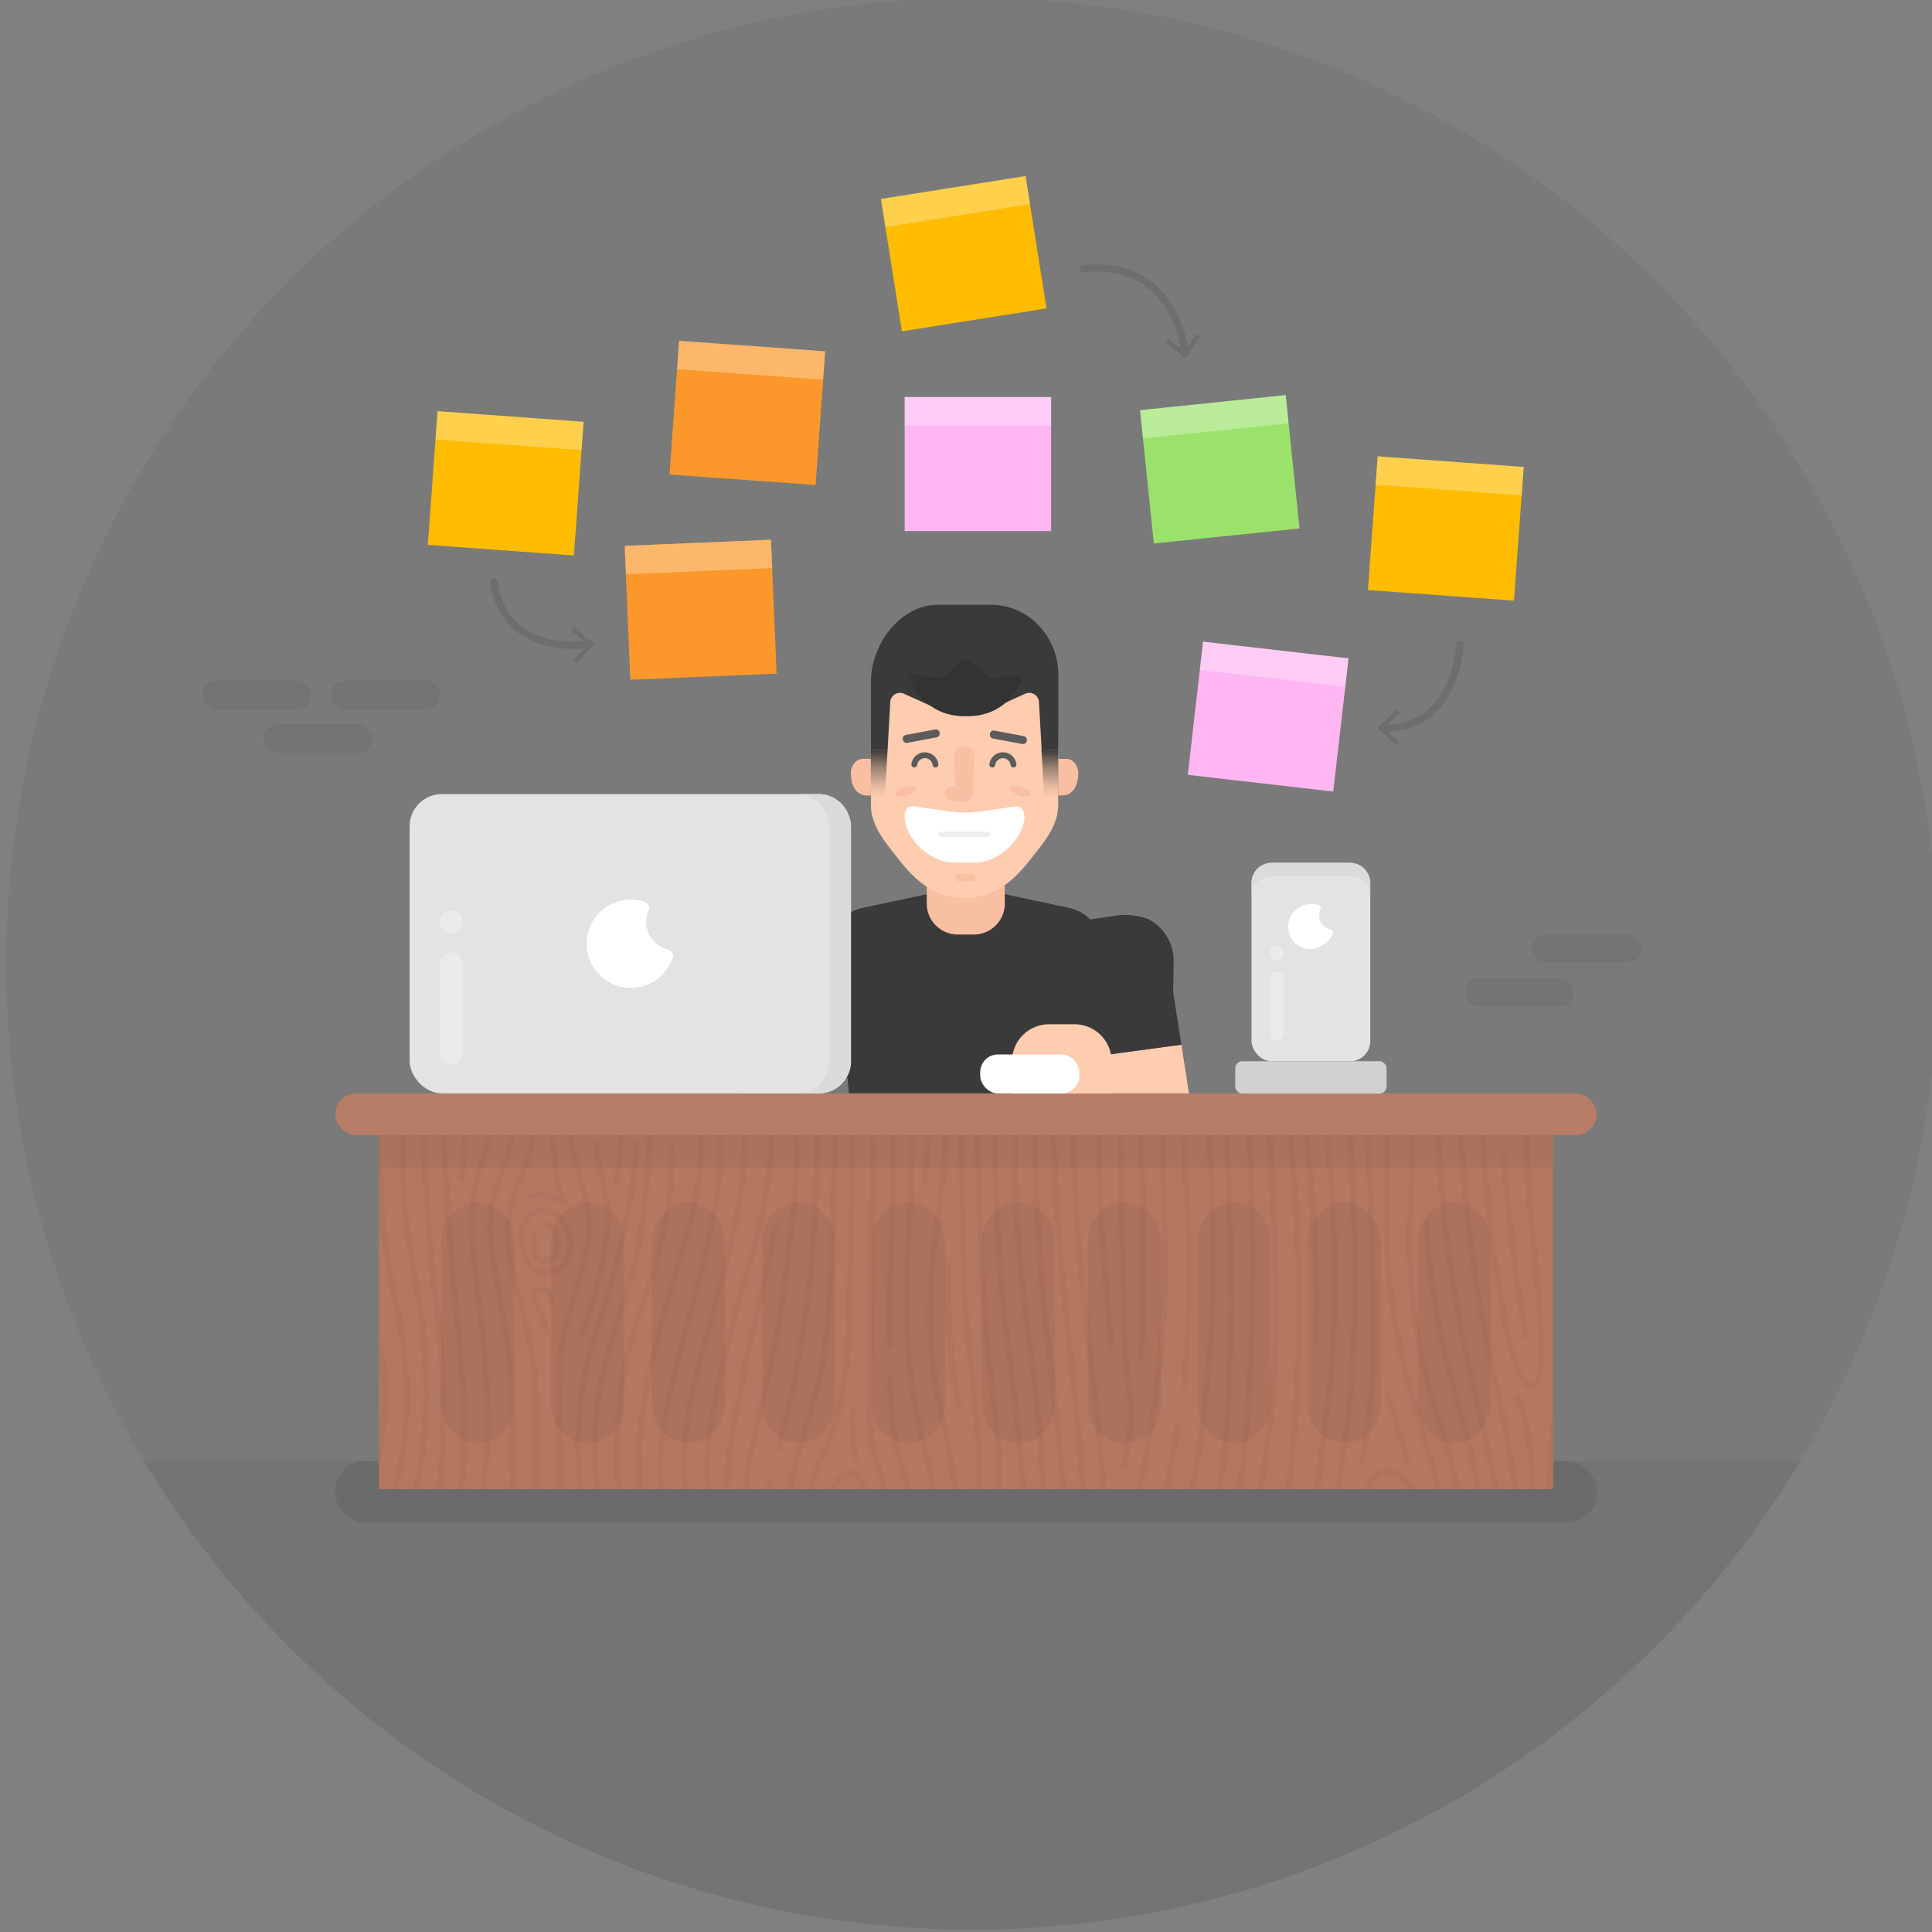 <svg id="88ebfa68-61c3-4a42-bb57-21a6f635c86a" data-name="Layer 1" xmlns="http://www.w3.org/2000/svg" xmlns:xlink="http://www.w3.org/1999/xlink" viewBox="0 0 528.15 528.15"><rect x="0" y="0" width="528.15" height="528.15" fill="#808080" stroke="none"/><defs><linearGradient id="5ee26453-96c0-49fb-bf42-57ef1416711a" x1="286.99" y1="217.82" x2="286.99" y2="204.98" gradientUnits="userSpaceOnUse"><stop offset="0" stop-color="#3a3a3a" stop-opacity="0"/><stop offset="0.25" stop-color="#3a3a3a" stop-opacity="0.14"/><stop offset="0.64" stop-color="#3a3a3a" stop-opacity="0.53"/><stop offset="1" stop-color="#3a3a3a"/></linearGradient><linearGradient id="7a8d6a26-71cd-40e8-bdcf-7670c6387961" x1="240.36" y1="217.82" x2="240.36" y2="204.98" xlink:href="#5ee26453-96c0-49fb-bf42-57ef1416711a"/><clipPath id="4936d201-01d6-47ba-8017-db7abfadd3a6"><rect id="b254e572-dbb9-4830-bb72-7ba4311d1fc5" data-name="&lt;Rectangle&gt;" x="103.6" y="298.9" width="320.95" height="108.17" fill="none"/></clipPath></defs><title>joaco - sitio web 2016 v02 - Export</title><circle cx="265.75" cy="263.44" r="264.07" opacity="0.05"/><path d="M39.33,399.41a264.13,264.13,0,0,0,452.83,0Z" opacity="0.05"/><path d="M289.82,311.51h-51.6a5.26,5.26,0,0,1-5.46-4.75L230.65,283h66.74l-2.11,23.76A5.26,5.26,0,0,1,289.82,311.51Z" fill="#3a3a3a"/><polygon points="290.9 335 237.14 335 234.87 284.46 293.17 284.46 290.9 335" fill="#3a3a3a"/><path d="M274.39,244.38l-10.37,1-10.37-1-17.9,3.82a11.43,11.43,0,0,0-9,11.21v27.88a8.47,8.47,0,0,0,8.71,8.21h24a4.67,4.67,0,0,0,3.57-1.62,1.34,1.34,0,0,1,2,0,4.67,4.67,0,0,0,3.57,1.62h24a8.47,8.47,0,0,0,8.71-8.21V259.41a11.43,11.43,0,0,0-9-11.21Z" fill="#3a3a3a"/><path d="M253.35,238.9h21.33a0,0,0,0,1,0,0V247a8.47,8.47,0,0,1-8.47,8.47h-4.39a8.47,8.47,0,0,1-8.47-8.47V238.9A0,0,0,0,1,253.35,238.9Z" fill="#f9bfa2"/><polygon points="222.71 310.2 201.81 307.39 205.22 285.59 226.11 288.41 222.71 310.2" fill="#feccae"/><polygon points="305.46 310.2 326.36 307.39 322.95 285.59 302.06 288.41 305.46 310.2" fill="#feccae"/><polygon points="219.83 353.88 205 353.88 201.81 307.39 222.71 310.2 219.83 353.88" fill="#feccae"/><path d="M221,372.2l-14.5-2.05a4,4,0,0,1-3.42-4.34l1.55-16.06,15.64-2.15,3.74,3.2a5.6,5.6,0,0,1,1.9,3.4l1.56,10a4,4,0,0,1-.48,2.61l-2,3.42A4,4,0,0,1,221,372.2Z" fill="#feccae"/><polygon points="308.34 353.88 323.17 353.88 326.36 307.39 305.46 310.2 308.34 353.88" fill="#feccae"/><path d="M307.2,372.2l14.5-2.05a4,4,0,0,0,3.42-4.34l-1.55-16.06-15.64-2.15-3.74,3.2a5.6,5.6,0,0,0-1.9,3.4l-1.56,10a4,4,0,0,0,.48,2.61l2,3.42A4,4,0,0,0,307.2,372.2Z" fill="#feccae"/><path d="M245.37,394h-2.7c-5.62,0-10.18-4.93-10.18-11V353.1a24.8,24.8,0,0,1,2.76-11.41l.61-1.18h25.39v36.34C261.25,386.33,254.14,394,245.37,394Z" fill="#424242"/><path d="M282.28,394H285c5.68,0,10.28-4.93,10.28-11V353.1a24.61,24.61,0,0,0-2.79-11.41l-.62-1.18H266.25v36.34C266.25,386.33,273.43,394,282.28,394Z" fill="#424242"/><rect x="234.97" y="333.03" width="58.2" height="7.47" rx="1.25" ry="1.25" fill="#424242"/><polygon points="301.01 288.55 322.95 285.59 318.92 259.77 296.97 262.73 301.01 288.55" fill="#3a3a3a"/><polygon points="228.71 288.76 205.22 285.59 209.29 259.78 232.79 262.94 228.71 288.76" fill="#3a3a3a"/><path d="M207.48,272.76l24,3.24,3.24-24-12.49-1.82a18.2,18.2,0,0,0-8,1.11A12.79,12.79,0,0,0,207.34,263Z" fill="#3a3a3a"/><path d="M320.69,272.76l-24,3.24-3.24-24,12.49-1.82a18.2,18.2,0,0,1,8,1.11A12.79,12.79,0,0,1,320.83,263Z" fill="#3a3a3a"/><rect x="256.61" y="340.5" width="14.23" height="22.94" fill="#424242"/><path id="cdaad914-7fc1-45f6-9a83-8b0054fa5bbf" data-name="&lt;Path&gt;" d="M263.72,245.52h-.09c-8.21,0-13.51-4.87-18.19-10.89-3.36-4.33-7.36-8.76-7.36-14.66V200.68a25.55,25.55,0,0,1,25.55-25.55h.09a25.55,25.55,0,0,1,25.55,25.55V220c0,5.9-4,10.34-7.36,14.66C277.24,240.65,271.93,245.52,263.72,245.52Z" fill="#feccae"/><path id="f8045e38-461c-4603-89aa-77f248cc8a19" data-name="&lt;Path&gt;" d="M255.73,209a2.92,2.92,0,0,0-5.79,0" fill="none" stroke="#5b5b5b" stroke-linecap="round" stroke-miterlimit="10" stroke-width="1.6"/><ellipse id="b978347c-670b-4c54-b71c-5a6c284b4f1c" data-name="&lt;Path&gt;" cx="278.98" cy="216.28" rx="1.23" ry="2.92" transform="translate(-13.7 413.63) rotate(-71.78)" fill="#f9bfa2"/><ellipse id="c4c7d871-a2ff-46c5-9ecf-ffd0dc9b4555" data-name="&lt;Path&gt;" cx="247.65" cy="216.28" rx="2.92" ry="1.23" transform="translate(-55.22 88.3) rotate(-18.22)" fill="#f9bfa2"/><path id="04dcf57f-85f3-4c4a-9d93-1e18b47cb5d7" data-name="&lt;Path&gt;" d="M266.6,235.82h-5.84c-5.33,0-11.84-4.64-13.28-11-.49-2.18-.11-4.76,2.44-4.38l9.54,1.37a30.46,30.46,0,0,0,8.76,0l9.22-1.36c2.16-.39,2.93,2,2.49,4.09C278.57,231,272,235.82,266.6,235.82Z" fill="#fff"/><path d="M263.6,219.3h0a2.43,2.43,0,0,1-2.31-2.41l-.52-10a2.46,2.46,0,0,1,2.31-2.7h1a2.46,2.46,0,0,1,2.31,2.7l-.52,10A2.43,2.43,0,0,1,263.6,219.3Z" fill="#f9bfa2"/><path d="M264,215.47l-3.52-.48a1.92,1.92,0,0,0-2.12,1.66h0a1.89,1.89,0,0,0,1.57,2.17l3.52.48a1.92,1.92,0,0,0,2.12-1.66h0A1.89,1.89,0,0,0,264,215.47Z" fill="#f9bfa2"/><path d="M291.56,207.45h-2.28v10h1.3c2,0,3.65-1.78,4-4.26l.12-.78C295.13,209.86,293.6,207.45,291.56,207.45Z" fill="#f9bfa2"/><path d="M235.79,207.45h2.28v10h-1.3c-2,0-3.65-1.78-4-4.26l-.12-.78C232.22,209.86,233.75,207.45,235.79,207.45Z" fill="#f9bfa2"/><rect x="270.55" y="200.45" width="10.24" height="2.19" rx="1.01" ry="1.01" transform="translate(42.03 -47.5) rotate(10.66)" fill="#5b5b5b"/><path id="d26e4f01-8716-4376-8c7a-aa09127fb0e5" data-name="&lt;Path&gt;" d="M277.06,209a2.92,2.92,0,0,0-5.79,0" fill="none" stroke="#5b5b5b" stroke-linecap="round" stroke-miterlimit="10" stroke-width="1.6"/><path id="2e8e23d0-8b0a-4e8c-80e6-53a552f487a0" data-name="&lt;Path&gt;" d="M269.89,228.86H257.3a.75.75,0,1,1,0-1.5h12.59a.75.75,0,1,1,0,1.5Z" fill="#ededed"/><rect x="246.71" y="200.13" width="10.24" height="2.19" rx="1.01" ry="1.01" transform="translate(536.54 352.41) rotate(169.34)" fill="#5b5b5b"/><rect x="261.19" y="238.9" width="5.47" height="2" rx="0.8" ry="0.8" fill="#f9bfa2"/><path id="8a98c53f-02be-4fcc-93d2-428297a2b0c5" data-name="&lt;Path&gt;" d="M271,165.35H256.32c-10.07,0-18.24,10.57-18.24,21.15V205h4.56l.72-12.81a2.68,2.68,0,0,1,3.72-2.57l10.62,4.82a14.41,14.41,0,0,0,12,0l10.62-4.82a2.68,2.68,0,0,1,3.72,2.57l.72,12.81h4.56V184.49C289.27,173.92,281.11,165.35,271,165.35Z" fill="#3a3a3a"/><path d="M265.06,195.74h-1.92a15.06,15.06,0,0,1-13.32-8l-.78-1.49a1.25,1.25,0,0,1,1.28-1.83l5.73.81a3.15,3.15,0,0,0,2.61-.83l3.55-3.37a2.76,2.76,0,0,1,3.8,0l3.55,3.37a3.15,3.15,0,0,0,2.61.83l5.73-.81a1.25,1.25,0,0,1,1.28,1.83l-.78,1.49A15.06,15.06,0,0,1,265.06,195.74Z" fill="#333"/><polygon points="289.27 217.82 285.46 217.82 284.71 204.98 289.27 204.98 289.27 217.82" fill="url(#5ee26453-96c0-49fb-bf42-57ef1416711a)"/><polygon points="238.08 217.82 241.9 217.82 242.64 204.98 238.08 204.98 238.08 217.82" fill="url(#7a8d6a26-71cd-40e8-bdcf-7670c6387961)"/><g id="270e7c6d-6c21-488c-bbd6-adb53d268da5" data-name="&lt;Group&gt;"><rect id="c2e75e1b-e015-4771-8d99-05c343e78150" data-name="&lt;Rectangle&gt;" x="91.65" y="399.41" width="344.84" height="16.77" rx="8.01" ry="8.01" opacity="0.08"/><rect id="176b1495-ce67-4ac2-9150-34a79c91b034" data-name="&lt;Rectangle&gt;" x="103.6" y="298.9" width="320.95" height="108.17" fill="#b47860"/><g opacity="0.5"><g clip-path="url(#4936d201-01d6-47ba-8017-db7abfadd3a6)"><path d="M321.39,619.87c2.37-18.05,6.16-23.21-5.09-74.59S303,448.9,312.16,403.62s5.62-69.77,5.62-93" fill="none" stroke="#aa6f5b" stroke-linecap="round" stroke-linejoin="round" stroke-width="1.75"/><path d="M323.78,378.9c3-40.83,0-51.27,0-68.25" fill="none" stroke="#aa6f5b" stroke-linecap="round" stroke-linejoin="round" stroke-width="1.75"/><path d="M321.93,389.46s-7.69,41.11-8.28,65,1.48,53.61,8.28,90.27,10.06,32.22,4.44,76.38-4.92,55-5,69.44-3,16.11-2.13,31.94,4.59,13.61,4.51,31.11,0,41.06,0,41.06" fill="none" stroke="#aa6f5b" stroke-linecap="round" stroke-linejoin="round" stroke-width="1.75"/><path d="M330.51,310.66c1.59,26,3,55.09-5.38,101.33s-5.86,82.19,1.24,123,12.43,40,5.92,93.88-4.74,54.72-4.74,65,7.86,17,7.68,26.66-5.88,15.55-6,26.11.48,32.07,1.27,48" fill="none" stroke="#aa6f5b" stroke-linecap="round" stroke-linejoin="round" stroke-width="1.75"/><path d="M335.23,310.66s2.95,43.25,0,80.47-9.75,36.94-8.86,75.13,5,57.08,8.86,79,9.78,27.5,6.23,58.61-9.59,43.21-8.28,82.77c0,0-.2,12.13,3.65,21.29s4.24,16.3.3,28-3.55,26.2-3.35,31.76,1.47,27,1.47,27" fill="none" stroke="#aa6f5b" stroke-linecap="round" stroke-linejoin="round" stroke-width="1.75"/><path d="M341.35,310.66c1.19,12.4,2.47,65.47-2.86,99.63s-7.68,44.11-5.46,70.13c3.25,38.19,8.71,64,11.08,72.91s7.1,30,3.25,50.83-8,45.55-7.4,68.88,1,25.46,2.57,32.87,5.32,10.55,2.56,26.29.59,48.37,2,62.44" fill="none" stroke="#aa6f5b" stroke-linecap="round" stroke-linejoin="round" stroke-width="1.75"/><path d="M347.07,310.66c.69,12.41,3.25,49.31.44,75.89-1.38,13-8.14,49.58-9,63.47s2.07,43.33,4.05,58.33,11.33,53.89,11.93,75.27-5.62,30.83-7.59,52.22-.39,37.31,0,49.16,4.93,23.05,4.93,36-1.18,11.62-2,27,2.86,46.7,2.86,46.7" fill="none" stroke="#aa6f5b" stroke-linecap="round" stroke-linejoin="round" stroke-width="1.75"/><path d="M346.42,471.4a148.56,148.56,0,0,1,0-50.27" fill="none" stroke="#aa6f5b" stroke-linecap="round" stroke-linejoin="round" stroke-width="1.75"/><path d="M352.7,310.66a462.52,462.52,0,0,1,1.81,70.47c-2,37.57-9.24,55,1.87,93s8.74,67.22,7.56,85.55-8.28,42.5-4.14,88.61,10.81,40.83,7.1,88.61c-2.24,28.89,2.07,57.72,2.07,57.72" fill="none" stroke="#aa6f5b" stroke-linecap="round" stroke-linejoin="round" stroke-width="1.75"/><path d="M358,566.56c2.76-29.44-1.34-87.67-9.21-87.66-5.36,0-2.34,18.69,0,31.09" fill="none" stroke="#aa6f5b" stroke-linecap="round" stroke-linejoin="round" stroke-width="1.75"/><path d="M353.34,537.64c1.17-15.34-2.12-38.93-2.12-38.93" fill="none" stroke="#aa6f5b" stroke-linecap="round" stroke-linejoin="round" stroke-width="1.75"/><path d="M362.76,310.66c1.59,16.24,3.85,44.64,0,74.91s-8.45,60.83.21,90.55,11.33,53.05,6,99.72-4.44,59.16-1.48,82.77,8.28,39.16,5.62,82.77c0,0-2.69,19.67.72,53.28" fill="none" stroke="#aa6f5b" stroke-linecap="round" stroke-linejoin="round" stroke-width="1.75"/><path d="M369,310.66s3.85,50.75-1.48,84.08-3.25,59.44,1.48,76.66S379,498.89,379,528.89s-7.29,65.55-7.34,96.38,7.64,54.57,8.53,81.45-1.78,48.45-2.07,62.8a215,215,0,0,0,.89,25.13" fill="none" stroke="#aa6f5b" stroke-linecap="round" stroke-linejoin="round" stroke-width="1.75"/><path d="M396.19,421.12c-3.85-22.22-11.12-38.1-14.79-59.3S379.81,329,379,310.66" fill="none" stroke="#aa6f5b" stroke-linecap="round" stroke-linejoin="round" stroke-width="1.75"/><path d="M372.37,399.18a195.09,195.09,0,0,0,3.11-41.11c-.43-11.81-.71-36.73-1.64-47.42" fill="none" stroke="#aa6f5b" stroke-linecap="round" stroke-linejoin="round" stroke-width="1.75"/><path d="M379.47,381.12c.89,4.17,5.33,18.05,5.33,18.05" fill="none" stroke="#aa6f5b" stroke-linecap="round" stroke-linejoin="round" stroke-width="1.75"/><path d="M378.73,402.23c-5.33.56-11.24,12.78-8,42.5s10.06,41.39,13.31,41.66,10.95-35.55,10.36-50.55C393.54,413.61,384.06,401.68,378.73,402.23Z" fill="none" stroke="#aa6f5b" stroke-linecap="round" stroke-linejoin="round" stroke-width="1.75"/><path d="M382.35,428.62C381.24,432,383.47,452,386.54,452s4.32-40.28-6.15-39.16,1,56.94,1,56.94" fill="none" stroke="#aa6f5b" stroke-linecap="round" stroke-linejoin="round" stroke-width="1.75"/><path d="M376.22,618.69c-.2-19,4.73-41.21,5.91-55.91,1.76-21.92,1.93-47.68,1.93-47.68.3-14.91-3.67-25.09-3.67-25.09" fill="none" stroke="#aa6f5b" stroke-linecap="round" stroke-linejoin="round" stroke-width="1.75"/><path d="M395.48,473.62s-5.5,20.83-5.73,38.05-1.41,45.4-5.64,71.65c-3.47,21.5-6.32,43.14-1.24,87.23,6.37,55.29,3.85,59.16,3,79.72s0,44.39,0,44.39" fill="none" stroke="#aa6f5b" stroke-linecap="round" stroke-linejoin="round" stroke-width="1.75"/><path d="M399.15,446.26s1.48,35-1.78,52.45-1.48,42.13-4.73,62.68-7.17,44.72-5.51,84.16,7.34,56.11,6,82.22-.59,58.55,0,66.89" fill="none" stroke="#aa6f5b" stroke-linecap="round" stroke-linejoin="round" stroke-width="1.75"/><path d="M393.11,608.33c.17-13.05,4.56-41.39,4.56-41.39s8.28-64.72,6.21-115.83-12.56-60.17-16.75-88.37c-3.66-24.63-.4-36.82-1.3-52.09" fill="none" stroke="#aa6f5b" stroke-linecap="round" stroke-linejoin="round" stroke-width="1.75"/><path d="M390.09,334.18c0,7.7,1.48,19.45,3.75,30.6,4.59,22.64,10.8,32.62,13.9,71s1.79,61.77,0,84.27-6.42,62.22-8.1,76.11-5.82,30-2.56,58.61,7.17,31.66,7.14,60.27,1.15,79.66,1.15,79.66" fill="none" stroke="#aa6f5b" stroke-linecap="round" stroke-linejoin="round" stroke-width="1.75"/><path d="M404.21,596.13s10.22-72,10.22-111.13-2-66.66-11.14-103.88a378.3,378.3,0,0,1-10.18-70.47" fill="none" stroke="#aa6f5b" stroke-linecap="round" stroke-linejoin="round" stroke-width="1.75"/><path d="M399.48,310.66A379.52,379.52,0,0,0,408.22,375c7.69,33.33,11,71.11,11,92.77s-1.26,59.72,1,84.44,10.54,53.33,10.84,85.27-9.68,54.91-12.23,68.24c-2.67,14-2.56,58.74-1.58,88.92" fill="none" stroke="#aa6f5b" stroke-linecap="round" stroke-linejoin="round" stroke-width="1.75"/><path d="M405.36,310.66c.36,12.15,5.82,67.69,13.12,68.25s-1.38-44.23-1.18-68.25" fill="none" stroke="#aa6f5b" stroke-linecap="round" stroke-linejoin="round" stroke-width="1.75"/><path d="M411,315.76s2.55,31.29,6.1,49.63" fill="none" stroke="#aa6f5b" stroke-linecap="round" stroke-linejoin="round" stroke-width="1.75"/><path d="M418.87,412.77c.79-21.46-3.94-30.53-3.94-30.53" fill="none" stroke="#aa6f5b" stroke-linecap="round" stroke-linejoin="round" stroke-width="1.75"/><path d="M425.54,310.66s2.79,36.21.63,62.88-4.34,38.33-2.37,63.7,4.73,26.48,6.51,58.14-.39,38.15,2.37,61.11,6.31,59.26,5.72,76.85-6.71,46.29-9.47,72.4.28,50.92,1.82,68,1.34,21,1.34,21" fill="none" stroke="#aa6f5b" stroke-linecap="round" stroke-linejoin="round" stroke-width="1.75"/><path d="M433.76,614.72s-5-35.65-7.4-49.16A275.88,275.88,0,0,1,423,518.61c.38-12.68.8-43.79,0-58.05" fill="none" stroke="#aa6f5b" stroke-linecap="round" stroke-linejoin="round" stroke-width="1.75"/><path d="M427.16,504.26s-.15,34.07,1.21,46.11" fill="none" stroke="#aa6f5b" stroke-linecap="round" stroke-linejoin="round" stroke-width="1.75"/><path d="M432.09,310.66s2.86,41.76-1,75.5-.3,52.19,2.66,70.8,3.25,42.13,3,58.14,2.66,48.45,4.44,68.48S448.7,623,438.46,683a294.84,294.84,0,0,0-3.22,67.77c2.66,36.39,3.48,36.33,3.22,43.83" fill="none" stroke="#aa6f5b" stroke-linecap="round" stroke-linejoin="round" stroke-width="1.75"/><path d="M438.46,310.66s2.93,36,0,68.25-5.34,30.55-.28,67.35,3.87,52.91,4.16,72.36,9.47,74.44,9.17,111.66-5,43.33-8.13,67.77-3.71,34.16-2.82,51.66,4.38,31.89,3.82,44.94" fill="none" stroke="#aa6f5b" stroke-linecap="round" stroke-linejoin="round" stroke-width="1.75"/><path d="M441.75,425.84c-2.07-29.16,2.37-21.94,5.62-42.5S450,310.66,450,310.66" fill="none" stroke="#aa6f5b" stroke-linecap="round" stroke-linejoin="round" stroke-width="1.75"/><path d="M442.34,386.68c4.14-29.44,2-76,2-76" fill="none" stroke="#aa6f5b" stroke-linecap="round" stroke-linejoin="round" stroke-width="1.75"/><path d="M448.82,400.57c-3.14.69-3.81,4.72-3.07,18.33s4,21,5.78,20.83,5.61-1.53,5-17.78S452.76,399.7,448.82,400.57Z" fill="none" stroke="#aa6f5b" stroke-linecap="round" stroke-linejoin="round" stroke-width="1.75"/><path d="M449.59,421.19s.59,16,3,12.29S451,408.9,451,408.9" fill="none" stroke="#aa6f5b" stroke-linecap="round" stroke-linejoin="round" stroke-width="1.75"/><path d="M452.7,445.35c-1.66,8.27-2.51,15.08-6.07,14s-4.29-28.05-4.29-28.05" fill="none" stroke="#aa6f5b" stroke-linecap="round" stroke-linejoin="round" stroke-width="1.75"/><path d="M451,534.73s-5.15-33.05-2.22-55.83,12.76-27.5,13.05-53-7.69-31.39-7.1-56.52,2.37-58.67,2.37-58.67" fill="none" stroke="#aa6f5b" stroke-linecap="round" stroke-linejoin="round" stroke-width="1.75"/><path d="M464.24,310.66s-2.28,36.69-2.36,48.67a167.12,167.12,0,0,0,3,33.79c2.22,12.22,4.72,16.9,4.72,35.37s-5,30.83-10.5,47.36-3.55,38.61-2.07,55.55,4.29,41.52,5.92,68.47.59,58.47-1.18,75.83S453,710.13,450,717.21,445.3,731,448.26,745s9.76,15.55,13.46,28.89,2.51,20.78,2.51,20.78" fill="none" stroke="#aa6f5b" stroke-linecap="round" stroke-linejoin="round" stroke-width="1.75"/><path d="M470.55,310.66c0,15.45-2.95,26.54.14,62.14,3.77,43.59,7.46,41.39,4.2,73.47s-12.11,32.27-13,58,5.72,49.07,7.15,76,1.43,70.83,3.5,95.27,6.71,39.07,9.86,48.14,7.5,13,4.73,28.33-5.52,24.3-4.93,42.63" fill="none" stroke="#aa6f5b" stroke-linecap="round" stroke-linejoin="round" stroke-width="1.75"/><path d="M481.47,431.26c.54-20.68-2.67-46.46-3.87-69.3-1.18-22.56-.34-42.24-.94-51.3" fill="none" stroke="#aa6f5b" stroke-linecap="round" stroke-linejoin="round" stroke-width="1.75"/><path d="M474.9,481.49c-3.16.74-8.69,10.18-8.29,24.44.31,11.29,6.11,23.15,10.65,23.15s9.66-22.22,9.66-34.63S478.06,480.75,474.9,481.49Z" fill="none" stroke="#aa6f5b" stroke-linecap="round" stroke-linejoin="round" stroke-width="1.75"/><path d="M479.43,511.86c1.38-4.81,4.93-30.18-2.67-24.07s-5.41,26.11,0,32.78" fill="none" stroke="#aa6f5b" stroke-linecap="round" stroke-linejoin="round" stroke-width="1.75"/><path d="M475.76,503.7s-.62-7.21,1.86-8.88" fill="none" stroke="#aa6f5b" stroke-linecap="round" stroke-linejoin="round" stroke-width="1.75"/><path d="M473.11,477.41a17.08,17.08,0,0,1,1.71-7.68" fill="none" stroke="#aa6f5b" stroke-linecap="round" stroke-linejoin="round" stroke-width="1.75"/><path d="M486.87,687.08c-1.3-20.55-3.7-63.19-4.29-83.75s-6.71-51.66.39-70.74,9.07-33.89,8.48-43.7-7.69-9.63-10.95-15.92,1.08-27,1-36.29" fill="none" stroke="#aa6f5b" stroke-linecap="round" stroke-linejoin="round" stroke-width="1.75"/><path d="M498.21,671.34A380.89,380.89,0,0,0,495,626.46c-1.94-14.58-4.32-20.72-5.1-40.16s10.27-50.74,12.44-65.74,2.56-37,1.38-53.51-3-52.59-3.75-67.87-2.85-63.11.39-88.52" fill="none" stroke="#aa6f5b" stroke-linecap="round" stroke-linejoin="round" stroke-width="1.75"/><path d="M483.63,462c-.92,7.41,2.7,14.81,6.2,12.59s.25-27-1.83-45.92-2.66-45.55-3.84-65-.38-34.74-2-53.06" fill="none" stroke="#aa6f5b" stroke-linecap="round" stroke-linejoin="round" stroke-width="1.75"/><path d="M485.43,572.36A145.94,145.94,0,0,1,488,544.45c2.87-14.58,9.08-27.73,9.82-49.63s-1.63-48-2.81-60.77-2.61-53.57-3.32-72.09" fill="none" stroke="#aa6f5b" stroke-linecap="round" stroke-linejoin="round" stroke-width="1.75"/><path d="M490.08,310.66c1.61,13,1.61,44.92,1.61,44.92" fill="none" stroke="#aa6f5b" stroke-linecap="round" stroke-linejoin="round" stroke-width="1.75"/><path d="M507.29,310.66c-1.91,20.55-1.92,51.44-1.92,62.83s1,50.27,1.81,61.38,2.78,42.36,3.81,56.94-.15,30.41-1.33,42.91-8,28.75-9.17,39.86,4,28.61,5.18,40.14,2.22,39.72,3,54,1.92,31.8,4.24,42.5.64,18.75-.09,23.84-1.18,12.13,0,30.88.89,28.7.89,28.7" fill="none" stroke="#aa6f5b" stroke-linecap="round" stroke-linejoin="round" stroke-width="1.75"/><path d="M526.76,549.84a96.85,96.85,0,0,1-5.92-15.94c-4.93-18.7-6.51-99.62-6.81-118.51s-1.57-73.35-.39-104.73" fill="none" stroke="#aa6f5b" stroke-linecap="round" stroke-linejoin="round" stroke-width="1.75"/><path d="M526.76,528.81a138.23,138.23,0,0,1-2.47-18c-3.25-40.8-3-174.36-4-200.18" fill="none" stroke="#aa6f5b" stroke-linecap="round" stroke-linejoin="round" stroke-width="1.75"/><path d="M359.65,366.54c.84-16-.35-35.47-2.51-55.89" fill="none" stroke="#aa6f5b" stroke-linecap="round" stroke-linejoin="round" stroke-width="1.75"/><path d="M301.71,455.49c-.59,4.17-.59,13.33-.59,13.33.79,14.63,2.5,31.48,3.65,40.74s4.24,27.41,8,43.1,7.18,36.17,6.51,45.23c-.7,9.41-4.74,29.26-5.62,41.66s-1.54,28.15-1.28,36.66c.39,12.9-3.75,26.66-3.55,41.56.14,10.45,2.67,25.2,3.75,34.64s-.48,30.18-.59,42.24" fill="none" stroke="#aa6f5b" stroke-linecap="round" stroke-linejoin="round" stroke-width="1.75"/><path d="M312,370.8c1-15.62,0-60.15,0-60.15" fill="none" stroke="#aa6f5b" stroke-linecap="round" stroke-linejoin="round" stroke-width="1.75"/><path d="M307.46,400.49s2.83-11.75,1.05-21.58-2.11-68.25-2.11-68.25" fill="none" stroke="#aa6f5b" stroke-linecap="round" stroke-linejoin="round" stroke-width="1.75"/><path d="M302.59,535.67a77.84,77.84,0,0,0,.5-12.68" fill="none" stroke="#aa6f5b" stroke-linecap="round" stroke-linejoin="round" stroke-width="1.75"/><path d="M303.78,367.79c-1.7-21-3.4-34.89-3.4-57.14" fill="none" stroke="#aa6f5b" stroke-linecap="round" stroke-linejoin="round" stroke-width="1.75"/><path d="M42.73,528.81c4.51,21,11.92,19.72,11.44,43.55-.38,18.6-7.1,20.55-4.14,54.09s10.06,62.7,9.47,94.65-3.85,52.16-2.66,73.55" fill="none" stroke="#aa6f5b" stroke-linecap="round" stroke-linejoin="round" stroke-width="1.75"/><path d="M42.73,310.66c0,.07,2,48,2.27,93s1.18,108.51,5.92,127.86,10.13,21.94,9.8,43.15-7.43,17.41-4.77,50,7.1,37,9.47,85.09-2.37,41.61,0,84.94" fill="none" stroke="#aa6f5b" stroke-linecap="round" stroke-linejoin="round" stroke-width="1.75"/><path d="M50.19,370.8c1.88-21.11-.14-42.25-1.05-60.15" fill="none" stroke="#aa6f5b" stroke-linecap="round" stroke-linejoin="round" stroke-width="1.75"/><path d="M65.41,310.66c.68,8.54.2,38.62-.79,49.17s-5.13,15.92-5.09,27.59,4.9,15.18,6.57,25.74.8,24.07,0,54.14,5.23,102.15,4.05,128.83-6.8,28-6.8,45.11,8.58,52,9,80.7-1.33,52.58,0,72.7" fill="none" stroke="#aa6f5b" stroke-linecap="round" stroke-linejoin="round" stroke-width="1.75"/><path d="M65.11,601.82c.15,5.12-.67,20.54-4.4,20.54-2.55,0-1.38-17.14.8-25.34s3.34-11.88,3.62-25.21-1.64-44.3-2.24-56.52-3-36.53-2.18-61.66.48-31.25-1.18-39.72-6.1-13.75-6.1-24.58c0-17.08,3.89-24.06,4.88-33.75,1.79-17.41-1.17-33.53-1.48-44.92" fill="none" stroke="#aa6f5b" stroke-linecap="round" stroke-linejoin="round" stroke-width="1.75"/><path d="M58,533.34s-2.81-29.11-4-46.5-1.18-25.72-1.33-37.11,1.23-27-1.44-44" fill="none" stroke="#aa6f5b" stroke-linecap="round" stroke-linejoin="round" stroke-width="1.75"/><path d="M72.36,310.66c.45,9.86-.15,38.11-.9,50.2-.59,9.63-5.38,14.16-5.49,25.46-.15,15.56,6.92,15.92,7.91,23.52s-.79,64.06-.2,89.43,2.56,57.41,2.37,81.3-.93,33.7-3.62,41.11-8.81,22.76,3,52c10.06,25,8.16,50,8.36,72.22s.79,48.74.79,48.74" fill="none" stroke="#aa6f5b" stroke-linecap="round" stroke-linejoin="round" stroke-width="1.75"/><path d="M77,372.61c-4.34.19-5.92,6.48-6.11,13.8s2.56,15.18,6.11,15,6.51-6.39,6.41-13.52S82.37,372.38,77,372.61Z" fill="none" stroke="#aa6f5b" stroke-linecap="round" stroke-linejoin="round" stroke-width="1.75"/><path d="M76.06,378.72c-1.28,3-2.28,17.41,1.13,17.31s2.12-11.57,2.12-11.57" fill="none" stroke="#aa6f5b" stroke-linecap="round" stroke-linejoin="round" stroke-width="1.75"/><path d="M78.82,310.66c.06,16.94-2.35,46.65.73,53.39,4,8.81,8.34,11.34,8.34,23s-8.4,19-8.34,27.59S79,467.51,79,485.7s1.63,67.77,2.22,79.3,1.33,31.39-.59,43.47-8.2,21.67-7,38.61c1.57,21.37,10.15,29.44,12.17,38.47s3,31.94,3.2,42.36.91,66.75.91,66.75" fill="none" stroke="#aa6f5b" stroke-linecap="round" stroke-linejoin="round" stroke-width="1.75"/><path d="M84.54,310.66c.7,16.66-2.16,35.89.9,48.29,2.23,9.06,7.76,12.87,7.76,27s-7.08,21.94-7.38,35.49c-.23,10.76-.3,60.2-.3,81.31s3,104.44,5.72,112,7.1,12.41,7.69,31.85-5.31,28.52-5.32,37.4,0,23.94.93,44.45c1,20.2,1.82,52.07,1.43,66.14" fill="none" stroke="#aa6f5b" stroke-linecap="round" stroke-linejoin="round" stroke-width="1.75"/><path d="M91.59,427.51c.74-17.36,7-26.66,7.39-41.8s-2.85-16.79-6.54-30.14C88.7,342,90.34,331.3,90,310.66" fill="none" stroke="#aa6f5b" stroke-linecap="round" stroke-linejoin="round" stroke-width="1.75"/><path d="M91.74,436.68s-.59,38.61,0,56.25.59,62.91,1.48,78.74S95,601.8,98,612.91s6.21,16.94,6.51,34.72S100,676.94,99.88,690s-.15,25.69.89,44.16,2.66,45.08,2.66,60.5" fill="none" stroke="#aa6f5b" stroke-linecap="round" stroke-linejoin="round" stroke-width="1.75"/><path d="M99,560.37s-.63-45.37-1-61.11-1-32.4-1-51.66,4.14-37.78,6.51-50,3-25-2.76-38.15-4.93-42.69-4.73-48.8" fill="none" stroke="#aa6f5b" stroke-linecap="round" stroke-linejoin="round" stroke-width="1.75"/><path d="M102.29,451.48a187.43,187.43,0,0,1,5.92-45.73c4.15-15,3.6-34.33,0-49.21s-4.59-34-4.78-45.89" fill="none" stroke="#aa6f5b" stroke-linecap="round" stroke-linejoin="round" stroke-width="1.75"/><path d="M103.28,511.67c.3,9.17,1.18,73.55,5.33,94,0,0,1.47,8.18,4.14,17.48,2.43,8.46,6.71,18.89,7.1,40.09s-.2,37.5,0,54.72,1.38,53.18,1.58,76.7" fill="none" stroke="#aa6f5b" stroke-linecap="round" stroke-linejoin="round" stroke-width="1.75"/><path d="M108.7,433.59s1.88-11.73,2.79-15.43,4.81-20,5-35-1.38-25.74-3.75-38S110,322.87,110,310.66" fill="none" stroke="#aa6f5b" stroke-linecap="round" stroke-linejoin="round" stroke-width="1.75"/><path d="M115.9,310.66c.2,8.15,1.18,29.18,3.16,44.36a229.1,229.1,0,0,1,1.78,43.7c-.79,15.92-6.11,32.78-11.24,45.74s-7.3,28.15-6.31,39.44,8.09,40.55,10.65,51.48,5.52,35.18,3.16,48.14-4.54,20.37-2.17,29.63,10.26,26.29,10.65,38.52,0,41.64,0,53.23,1.78,80,1.58,89.77" fill="none" stroke="#aa6f5b" stroke-linecap="round" stroke-linejoin="round" stroke-width="1.75"/><path d="M121.43,310.66c.2,10.93,1.78,32.32,3.35,48.25s3.35,32.41,1,50.74-11.4,37.4-14.28,49.81-3.27,28,1.85,49.81,9.27,39.63,9.86,55.37-5.37,33-5.05,41,11.17,26.37,12.74,37.85a142.94,142.94,0,0,1,1.38,20.37" fill="none" stroke="#aa6f5b" stroke-linecap="round" stroke-linejoin="round" stroke-width="1.75"/><path d="M133.66,310.66c-.39,6.3-5.31,10.15-4.54,27.51.63,14.07,3.75,25.28,4.14,49.21s-6.71,45.6-10.85,55.78a93.8,93.8,0,0,0-7.31,40.18c.6,17.22,6.32,35,9.87,50s5.13,31.85,3.35,46.48-5.78,23.7-4.17,30.18S136.81,632.4,137,642.77s1.38,29.26,1.58,46.85.2,30.37,0,43.89.79,45.59,1.18,61.15" fill="none" stroke="#aa6f5b" stroke-linecap="round" stroke-linejoin="round" stroke-width="1.75"/><path d="M132.28,445c-9.85,1.11-14,34.81-11.45,50.18s3.95,12.78,8.68,15.18,5.72,19.44,11.24,19.26,7.87-21.66,8.28-45C149.38,465.43,142.14,443.9,132.28,445Z" fill="none" stroke="#aa6f5b" stroke-linecap="round" stroke-linejoin="round" stroke-width="1.75"/><path d="M132.28,462.79c-2.75,26.29,3.25,53.14,8.47,53.14,4.34,0,1.8-64.92-7.1-64.44-8,.43-10.55,37.95-5.52,51.14" fill="none" stroke="#aa6f5b" stroke-linecap="round" stroke-linejoin="round" stroke-width="1.75"/><path d="M138.19,499.82a157.75,157.75,0,0,0-2-24.81" fill="none" stroke="#aa6f5b" stroke-linecap="round" stroke-linejoin="round" stroke-width="1.75"/><path d="M136.22,408.24c0,15.18-6.8,24.7-4.58,28.59s7.05,5.74,8.53,3.89-3.34-11.85-3.34-11.85" fill="none" stroke="#aa6f5b" stroke-linecap="round" stroke-linejoin="round" stroke-width="1.75"/><path d="M139.77,310.66c-.48,8.24-6.81,14.59-5.72,27.51,1,11.33,5.13,25.55,5.72,39.44s-1,30.17,3.94,53.69,11.44,32.41,10.85,61.3-3.75,33.15-7.5,43.52-5.14,19.26-2.86,34.63,12.53,31.48,13.71,46.29-5.33,27-4.93,35.55,1,36.66,1.38,56.48.79,68.18,1.58,85.59" fill="none" stroke="#aa6f5b" stroke-linecap="round" stroke-linejoin="round" stroke-width="1.75"/><path d="M127.41,515.93c6.78,22.11,7.43,37,11.38,60.37S152,599.81,153,618s-3.35,16.85-5.13,27.78.59,33.89,1.18,60.74,1.38,71,2,88.18" fill="none" stroke="#aa6f5b" stroke-linecap="round" stroke-linejoin="round" stroke-width="1.75"/><path d="M160.68,492.78c0-11-1.33-28.05-4.29-41.3s-8-26.06-9.32-39.11,0-28.75-1.13-39.16-6.11-23.33-7.15-34.16,6.21-19.78,6.71-28.39" fill="none" stroke="#aa6f5b" stroke-linecap="round" stroke-linejoin="round" stroke-width="1.75"/><path d="M160.68,501.26c0,5.14-1.92,22.08-4.59,31s-7.06,13.05-6.42,25.55,6.86,32.61,10,40.82S165.71,616.66,165,626s-5.33,19.86-6.07,31.11.89,41.8.89,41.8" fill="none" stroke="#aa6f5b" stroke-linecap="round" stroke-linejoin="round" stroke-width="1.75"/><path d="M145,327.07c4-2,9.62,2.11,9.62,2.11-2.51-3.83-3-12-3.6-18.53" fill="none" stroke="#aa6f5b" stroke-linecap="round" stroke-linejoin="round" stroke-width="1.75"/><path d="M148.7,331c-4.59,0-6.8,3.47-6.21,8.54s3.55,9.24,7.2,8.54,5.23-1.81,6.12-6.94S152.59,331,148.7,331Z" fill="none" stroke="#aa6f5b" stroke-linecap="round" stroke-linejoin="round" stroke-width="1.75"/><path d="M145.93,338.16c0,3.38.25,7.13,3.87,6.57s3.33-8.33,0-10" fill="none" stroke="#aa6f5b" stroke-linecap="round" stroke-linejoin="round" stroke-width="1.75"/><path d="M150.62,355.83c1.33-3.75-4.44-3.75-4.68-2.08s2.61,5.28,3.22,10" fill="none" stroke="#aa6f5b" stroke-linecap="round" stroke-linejoin="round" stroke-width="1.75"/><path d="M163.49,685.55c-.74-12.36-.89-32.22,3.55-47.22a59.81,59.81,0,0,0,0-35.55c-2.66-9.17-7.25-21-9.69-37.5s1-20.28,4.66-34.16,4.88-35.83,3.7-52.91-4-28.33-7.65-44.44-4.92-24-5.08-33.15-.29-22,.31-30.46,5.77-20.69,7.4-30.58-3.44-18.92-4.73-28.91" fill="none" stroke="#aa6f5b" stroke-linecap="round" stroke-linejoin="round" stroke-width="1.75"/><path d="M158.9,364.83c12.88-34.93,4.33-40,4.25-52" fill="none" stroke="#aa6f5b" stroke-linecap="round" stroke-linejoin="round" stroke-width="1.75"/><path d="M168.74,323.35a102.23,102.23,0,0,1,1.41-12.7" fill="none" stroke="#aa6f5b" stroke-linecap="round" stroke-linejoin="round" stroke-width="1.75"/><path d="M168.07,461.94c-2.13-20.14-9.37-43.41-10-63.22s3.6-30.18,8.11-44.81,7.73-34.63,7.73-41.11" fill="none" stroke="#aa6f5b" stroke-linecap="round" stroke-linejoin="round" stroke-width="1.75"/><path d="M163.83,578.33c-2.56-13.33-3.55-28.52,3.35-48.7S172.71,472,172.71,472c-.39-27.78-9.47-56.11-10.18-73.51s5.44-35.18,9.19-46.66,5.23-27.69,6-41.21" fill="none" stroke="#aa6f5b" stroke-linecap="round" stroke-linejoin="round" stroke-width="1.75"/><path d="M178.63,472.85c-.79-19.93-4.34-26.18-7.3-45.34S167,385.94,172.51,367s12-33.19,11-54.16" fill="none" stroke="#aa6f5b" stroke-linecap="round" stroke-linejoin="round" stroke-width="1.75"/><path d="M178.63,482.23c0,9.44.2,24.63-4.34,40.92s-6.71,19.63-7.1,38.15,8.09,38.4,8.48,62.62-.59,34.22-7.1,49.78" fill="none" stroke="#aa6f5b" stroke-linecap="round" stroke-linejoin="round" stroke-width="1.75"/><path d="M191.65,310.66c0,9.28,0,14.78-6.51,36-5.91,19.29-11.83,42.4-10.45,62s8.09,47,8.88,61.66,2.56,34.63-4.93,59.26-5.92,38.7-3.55,54.62,7.3,30.37,7.1,47.12-.79,31.21-7.69,43.24-12,26.29-11.25,43.15c1,21.69,20.18,42.76,20.32,58.14.11,11.85-5.13,13.19-5.81,18.74" fill="none" stroke="#aa6f5b" stroke-linecap="round" stroke-linejoin="round" stroke-width="1.75"/><path d="M178.63,560.37c.2-7.59,2.56-19.26,4.93-27.78s5.33-27.78,5.83-50.37-8.79-70.74-9-80.82,4.14-27.13,9-45.12,8.17-33.41,7.58-45.63" fill="none" stroke="#aa6f5b" stroke-linecap="round" stroke-linejoin="round" stroke-width="1.75"/><path d="M203.68,310.66c0,10.55-1.93,22.88-7.3,42.88-4,14.89-9.35,31.29-9.41,46.11s5.72,43.89,7.27,67-2.59,51.65-2.59,59.63c0,10.37,4.85,21.48,3.71,38.89s-5.09,26.46-4.89,36.56,2.76,21.21,2.76,35.1-2.17,23.33,1,37.78c3.54,16,7.65,40,7.26,58.14s-5.92,42.07-4.54,61.89" fill="none" stroke="#aa6f5b" stroke-linecap="round" stroke-linejoin="round" stroke-width="1.75"/><path d="M210.83,310.66c-.13,19.11-6.72,35.9-10.9,52.69-3.62,14.57-7.58,31.8-6.51,42.4,1.36,13.5,5.92,45.14,6.31,67.1s.79,74.74.79,87.52-1.38,63.88-2,75.37.84,38,3,49.81,5.1,27,5.3,41.48-1.78,34.07-2.76,44.9a188.31,188.31,0,0,0-.39,22.72" fill="none" stroke="#aa6f5b" stroke-linecap="round" stroke-linejoin="round" stroke-width="1.75"/><path d="M198.86,405.75c-.2-9.26,2.5-19.06,4.42-30,1.57-8.94,7-29.88,8.59-39.91" fill="none" stroke="#aa6f5b" stroke-linecap="round" stroke-linejoin="round" stroke-width="1.75"/><path d="M211.76,490.56c0-19.44-3.75-28.7-6.11-43.33a186.43,186.43,0,0,1-1.78-39.81c.59-12,7.76-32.92,10.65-56.66,2.61-21.43,3.55-28.25,3.16-40.1" fill="none" stroke="#aa6f5b" stroke-linecap="round" stroke-linejoin="round" stroke-width="1.75"/><path d="M212,499.17c0,6.2,1,33.42-1.18,62.13s-3.35,47.59-4.14,61.85-3.94,35-1.58,52.77,8.68,30.37,8.48,52.4-2.81,38-2.76,52c0,13.7,0,14.3,0,14.3" fill="none" stroke="#aa6f5b" stroke-linecap="round" stroke-linejoin="round" stroke-width="1.75"/><path d="M204.19,467.58c1.16,19.93,4.16,70.2,0,128" fill="none" stroke="#aa6f5b" stroke-linecap="round" stroke-linejoin="round" stroke-width="1.75"/><path d="M212.75,396c9-31.72,10.55-63.62,10.65-85.38" fill="none" stroke="#aa6f5b" stroke-linecap="round" stroke-linejoin="round" stroke-width="1.75"/><path d="M210.19,405.75a134.41,134.41,0,0,0,0,38.15c2.37,15.74,6.51,32.22,6.9,52.77s-.79,82-2.37,97-4.31,46.66-5.9,59.81.77,31.29,6.89,47,4.14,38.15,3.16,50.74-1.18,32.07-1.18,43.37" fill="none" stroke="#aa6f5b" stroke-linecap="round" stroke-linejoin="round" stroke-width="1.75"/><path d="M221.23,580.56c.79-14.44,1-80.55-.21-98.33s-5.7-33-6.87-53.14,4.91-33.15,9.45-50.37,4.34-58.8,4.54-68.06" fill="none" stroke="#aa6f5b" stroke-linecap="round" stroke-linejoin="round" stroke-width="1.75"/><path d="M233,310.66c0,14.72-.68,30.42-.68,45.63s-2.37,31.32-7.3,40.95-6.47,27-5,42.22,6.12,30.74,6.65,63.51,1.66,54.95,1.07,76.75-2.22,32.78-3.55,45-8.28,27.22-6.8,43.05,11.19,37.31,12.77,54.39-2.17,57.49-2,72.49" fill="none" stroke="#aa6f5b" stroke-linecap="round" stroke-linejoin="round" stroke-width="1.75"/><path d="M233.66,520.37c.2-6.85-.39-20-1.12-32s-.66-21.48,6.27-41.11,4.71-35.92,1.16-46.66-2-20.55-2-37.4,1-41,.64-52.51" fill="none" stroke="#aa6f5b" stroke-linecap="round" stroke-linejoin="round" stroke-width="1.75"/><path d="M233.46,527.23V578c0,12.59-3.75,41.48-3.94,49.07s.92,18.7,3,22.31,5,18.33,0,28.56-.81,23.56-.14,27.64,3.63,13.52,4,31.85S233,779.84,233,794.66" fill="none" stroke="#aa6f5b" stroke-linecap="round" stroke-linejoin="round" stroke-width="1.75"/><path d="M243.33,367.79c-.59-20.55,1.17-41.31,1-57.14" fill="none" stroke="#aa6f5b" stroke-linecap="round" stroke-linejoin="round" stroke-width="1.75"/><path d="M243.33,377.24a83.24,83.24,0,0,0,3.74,25.55c4,13.05,1.92,30.14-2.37,42.77s-6.36,22.64-6.21,34.58,1.48,36.39.89,48.05.15,27.22-.3,42.08-2,35.69-2.63,47.77-.92,18.75,2,27.08,3.4,20.42-.44,34.44-.15,20.42,1.63,32.08a146.14,146.14,0,0,1,1.48,31.94c-.59,11.11-2.37,38-2.51,51.06" fill="none" stroke="#aa6f5b" stroke-linecap="round" stroke-linejoin="round" stroke-width="1.75"/><path d="M233.17,385.71s-.59,7.5,1,12.92" fill="none" stroke="#aa6f5b" stroke-linecap="round" stroke-linejoin="round" stroke-width="1.75"/><path d="M232.3,402.81c-5.19.86-7.57,9-8,21.22s3.81,22.17,6.27,21.53,6.9-4.16,7.2-20.26S236.07,402.19,232.3,402.81Z" fill="none" stroke="#aa6f5b" stroke-linecap="round" stroke-linejoin="round" stroke-width="1.75"/><path d="M232.9,426.72c.87-3.45,3.17-17-1.53-16.29s-3.08,22.44-.06,26.81" fill="none" stroke="#aa6f5b" stroke-linecap="round" stroke-linejoin="round" stroke-width="1.75"/><path d="M230.13,451.8s-.05-4.51-2.86-3.12,1.46,14.67,1.46,21.47" fill="none" stroke="#aa6f5b" stroke-linecap="round" stroke-linejoin="round" stroke-width="1.75"/><path d="M244.46,566.11s.83-16.48,1.23-38.89-2-48.7-1-60.55S253,445.94,255,422.79s-4.54-26.29-6.51-51.66.76-30.38.76-60.47" fill="none" stroke="#aa6f5b" stroke-linecap="round" stroke-linejoin="round" stroke-width="1.75"/><path d="M249.9,571.85c.46-10.74,2.3-34.44,1.91-55.92s-1.58-35.92,0-50,9.66-31.85,9.66-50.74-6.11-28.89-7.1-50.37,4.1-39.27,4.14-54.17" fill="none" stroke="#aa6f5b" stroke-linecap="round" stroke-linejoin="round" stroke-width="1.75"/><path d="M259,345.84c-.2,5.38.35,26.67,3.12,38.07" fill="none" stroke="#aa6f5b" stroke-linecap="round" stroke-linejoin="round" stroke-width="1.75"/><path d="M255.84,510.64a183.07,183.07,0,0,1-.51,31.17" fill="none" stroke="#aa6f5b" stroke-linecap="round" stroke-linejoin="round" stroke-width="1.75"/><path d="M255.59,555c4.18-9.07,4.9-17.78,4.7-31.85s-3.16-35.55-1.58-55.57,8.48-42.75,8.88-62.75-3-31.11-3.94-52.4-.43-30.94-.79-41.77" fill="none" stroke="#aa6f5b" stroke-linecap="round" stroke-linejoin="round" stroke-width="1.75"/><path d="M271.92,310.66s.31,22.42,1.78,40.1c1.44,17.35,4.93,37.59,5.72,53.33s-3.75,29.07-7.3,48.33a170.46,170.46,0,0,0-1.42,52.4c1.93,16.11,1.22,25.74,0,41.29s-9,13-12.45,33.52,1.64,40.55,7,55.55,9.41,22.59,10.59,47.22-.79,33.33-1.58,54.07-2.37,45-2.37,58.18" fill="none" stroke="#aa6f5b" stroke-linecap="round" stroke-linejoin="round" stroke-width="1.75"/><path d="M255.84,567.22c7-9.63,10-25.55,10-43.52s-2.56-35.18-2-52.4,6.9-38.89,8.88-56.48-2.35-36.41-3.73-57.52-1.79-46.65-1.79-46.65" fill="none" stroke="#aa6f5b" stroke-linecap="round" stroke-linejoin="round" stroke-width="1.75"/><path d="M277.64,310.66c-.39,10.74.06,23.67,1.87,40.84,1.78,17,5.63,38.7,5.43,56.85s-4.34,36.48-8.49,53.33-.38,33.33,1,53.14-1.18,29.26-1,40.18,8.88,17,9.86,43.6S279,632,277.64,642.77s4.14,32,4.34,50.37-1.58,43.15-2.47,60-1.87,41.52-1.87,41.52" fill="none" stroke="#aa6f5b" stroke-linecap="round" stroke-linejoin="round" stroke-width="1.75"/><path d="M282.77,310.66s.26,17.42,1.89,38.25c1.6,20.51,5.81,46.66,6.2,65s-9.47,50.74-9.27,63.33,2.17,24.26,3.16,35-2,24.81-2,37.78,7.89,22.78,9.67,45.55-7.1,40.74-7.52,46.85-.17,20.74,1.49,41.85-.28,34.44-1.07,51.48S283,781,282.77,794.66" fill="none" stroke="#aa6f5b" stroke-linecap="round" stroke-linejoin="round" stroke-width="1.75"/><path d="M288.1,310.66c0,28.47,6.51,70.47,7.89,96.39s-5.13,37.78-6.9,55.74,2.37,37,2.56,47.77-2.56,23.89-2.76,36.95S298,578,298.55,597.59s-6.11,36.66-7.3,44.63-1.58,17.78,0,33.89,1.18,35.74,0,54.07-3,53.18-3.16,64.48" fill="none" stroke="#aa6f5b" stroke-linecap="round" stroke-linejoin="round" stroke-width="1.75"/><path d="M299.43,438.16c4-19.44,2.21-34.32,0-55.37-2.22-21.29-5.33-41-6.11-72.14" fill="none" stroke="#aa6f5b" stroke-linecap="round" stroke-linejoin="round" stroke-width="1.75"/><path d="M297.37,447.23c-1.38,7.59-3.94,16.3-2.76,27.78s5.2,32.22,4,45.37-3.63,23.15-2,32.68,8.11,23.4,7.51,48.69-7.1,39.08-7.5,44.87" fill="none" stroke="#aa6f5b" stroke-linecap="round" stroke-linejoin="round" stroke-width="1.75"/><path d="M126.07,322a95.55,95.55,0,0,0,1.08-11.35" fill="none" stroke="#aa6f5b" stroke-linecap="round" stroke-linejoin="round" stroke-width="1.75"/><path d="M252.77,323.35s.81-7.46.81-12.7" fill="none" stroke="#aa6f5b" stroke-linecap="round" stroke-linejoin="round" stroke-width="1.75"/></g></g><rect id="a12b4dab-38e0-4c75-bb89-2395373b9b25" data-name="&lt;Rectangle&gt;" x="103.6" y="298.9" width="320.95" height="20.28" opacity="0.05"/><rect id="6abfc932-9a2b-4e28-b7d0-906b72332f55" data-name="&lt;Rectangle&gt;" x="91.65" y="298.9" width="344.84" height="11.41" rx="5.71" ry="5.71" fill="#b77d67"/><g opacity="0.05"><path id="20acd36e-5676-4c15-9028-f65cf98c46a7" data-name="&lt;Path&gt;" d="M307.34,328.74h0c5.53,0,10,4.82,10,10.78v44.22c0,6-4.49,10.78-10,10.78h0c-5.53,0-10-4.82-10-10.78V339.52C297.32,333.57,301.8,328.74,307.34,328.74Z"/><path id="cc202b5b-c803-481e-a49d-b406188f398b" data-name="&lt;Path&gt;" d="M337.4,328.74h0c5.53,0,10,4.82,10,10.78v44.22c0,6-4.49,10.78-10,10.78h0c-5.53,0-10-4.82-10-10.78V339.52C327.38,333.57,331.87,328.74,337.4,328.74Z"/><path id="c09ce922-51d2-486c-a6b2-949c51f1424b" data-name="&lt;Path&gt;" d="M367.47,328.74h0c5.53,0,10,4.82,10,10.78v44.22c0,6-4.49,10.78-10,10.78h0c-5.53,0-10-4.82-10-10.78V339.52C357.45,333.57,361.93,328.74,367.47,328.74Z"/><path id="2d4db3dc-d042-45ed-9eb8-2fbd81de6e5e" data-name="&lt;Path&gt;" d="M397.53,328.74h0c5.53,0,10,4.82,10,10.78v44.22c0,6-4.49,10.78-10,10.78h0c-5.53,0-10-4.82-10-10.78V339.52C387.51,333.57,392,328.74,397.53,328.74Z"/><path id="db75ff81-1d64-49c9-933b-1851fe7f1d0d" data-name="&lt;Path&gt;" d="M188.22,328.74h0c5.53,0,10,4.82,10,10.78v44.22c0,6-4.49,10.78-10,10.78h0c-5.53,0-10-4.82-10-10.78V339.52C178.2,333.57,182.68,328.74,188.22,328.74Z"/><path id="5f8b67c4-b2b6-43fd-a21d-1c75392b2697" data-name="&lt;Path&gt;" d="M218.28,328.74h0c5.53,0,10,4.82,10,10.78v44.22c0,6-4.49,10.78-10,10.78h0c-5.53,0-10-4.82-10-10.78V339.52C208.26,333.57,212.75,328.74,218.28,328.74Z"/><path id="8d786f59-ed20-4a31-a3c8-bc5a5114c58e" data-name="&lt;Path&gt;" d="M248.35,328.74h0c5.53,0,10,4.82,10,10.78v44.22c0,6-4.49,10.78-10,10.78h0c-5.53,0-10-4.82-10-10.78V339.52C238.33,333.57,242.81,328.74,248.35,328.74Z"/><path id="3006056c-ae1e-4b7b-833d-c10b1dea7b02" data-name="&lt;Path&gt;" d="M278.41,328.74h0c5.53,0,10,4.82,10,10.78v44.22c0,6-4.49,10.78-10,10.78h0c-5.53,0-10-4.82-10-10.78V339.52C268.39,333.57,272.88,328.74,278.41,328.74Z"/><path id="64f04e8d-fc53-4e8e-b43c-455e69f0fcd9" data-name="&lt;Path&gt;" d="M130.61,328.74h0c5.53,0,10,4.82,10,10.78v44.22c0,6-4.49,10.78-10,10.78h0c-5.53,0-10-4.82-10-10.78V339.52C120.59,333.57,125.08,328.74,130.61,328.74Z"/><path id="e24031b0-0b37-4a55-a418-4a708a78f9c6" data-name="&lt;Path&gt;" d="M160.68,328.74h0c5.53,0,10,4.82,10,10.78v44.22c0,6-4.49,10.78-10,10.78h0c-5.53,0-10-4.82-10-10.78V339.52C150.66,333.57,155.14,328.74,160.68,328.74Z"/></g></g><g id="89f7423d-2287-45e4-9999-6e520f269a53" data-name="&lt;Group&gt;"><rect id="eda88deb-5187-483a-bb50-e6b3fe4c3c98" data-name="&lt;Rectangle&gt;" x="111.98" y="217.07" width="120.67" height="81.83" rx="8.8" ry="8.8" fill="#e3e3e3"/><path id="619927bf-4308-4dfc-936a-ef05c11a3a9e" data-name="&lt;Path&gt;" d="M180.57,258.74a7.74,7.74,0,0,1-3.91-7.13,7.86,7.86,0,0,1,.59-2.58,1.84,1.84,0,0,0-1-2.48h0a12.06,12.06,0,1,0,7.64,15.25v0a1.79,1.79,0,0,0-1.34-2.26A7.86,7.86,0,0,1,180.57,258.74Z" fill="#fff"/><g id="a81e6f0f-85cc-4b7d-9b25-80fbf1102fa1" data-name="&lt;Group&gt;" opacity="0.3"><rect id="1389633b-9c87-42ce-a412-b7b0ce2b3334" data-name="&lt;Rectangle&gt;" x="107.99" y="272.65" width="30.77" height="6.17" rx="3.08" ry="3.08" transform="translate(-152.35 399.11) rotate(-90)" fill="#fff"/><rect id="a9c02746-46b1-4c92-a7b5-72d357989717" data-name="&lt;Rectangle&gt;" x="120.1" y="248.97" width="6.55" height="6.17" rx="3.08" ry="3.08" transform="translate(-128.68 375.43) rotate(-90)" fill="#fff"/></g><path d="M223.76,217.07h-5.87a8.8,8.8,0,0,1,8.8,8.8V290.1a8.8,8.8,0,0,1-8.8,8.8h5.88a8.8,8.8,0,0,0,8.8-8.8V225.88A8.8,8.8,0,0,0,223.76,217.07Z" fill="#dbdbdb"/></g><g id="d988ce72-6736-4dc3-8cc7-a8506bcca0ea" data-name="&lt;Group&gt;"><rect id="fc3e877f-1123-470a-ae1b-ff08a392987c" data-name="&lt;Rectangle&gt;" x="118.24" y="113.8" width="40.03" height="36.64" transform="translate(9.94 -9.67) rotate(4.16)" fill="#ffbc00"/><rect id="a4c4b877-53c9-46b6-b642-2cfd6ce815bc" data-name="&lt;Rectangle&gt;" x="119.29" y="113.84" width="40.03" height="7.77" transform="translate(8.9 -9.79) rotate(4.16)" fill="#fff" opacity="0.3"/></g><g id="bc32f972-612c-4196-ab76-63d1372989fb" data-name="&lt;Group&gt;"><rect id="7656fcfe-b387-40f5-a7bc-6875731b5bf5" data-name="&lt;Rectangle&gt;" x="375.24" y="126.14" width="40.03" height="36.64" transform="translate(11.51 -28.27) rotate(4.16)" fill="#ffbc00"/><rect id="21a3e2ba-ce4f-4f61-b45b-f9f604c43244" data-name="&lt;Rectangle&gt;" x="376.29" y="126.18" width="40.03" height="7.77" transform="translate(10.47 -28.39) rotate(4.16)" fill="#fff" opacity="0.3"/></g><g id="d74a260c-391a-4671-9fab-b40b8ab82922" data-name="&lt;Group&gt;"><rect id="27314766-77b8-4852-bfcc-2b33cde32d33" data-name="&lt;Rectangle&gt;" x="243.44" y="51.05" width="40.03" height="36.64" transform="translate(-7.61 42.05) rotate(-9)" fill="#ffbc00"/><rect id="b4d48a73-ef16-448b-ab25-0f03ff541b67" data-name="&lt;Rectangle&gt;" x="241.19" y="51.23" width="40.03" height="7.77" transform="translate(-5.4 41.52) rotate(-9)" fill="#fff" opacity="0.3"/></g><g id="a6e8da80-feae-4fb0-bf38-1e74bea1b38c" data-name="&lt;Group&gt;"><rect id="02b8ce6b-d78d-4d53-8906-41ddb5bbd1a2" data-name="&lt;Rectangle&gt;" x="184.28" y="94.56" width="40.03" height="36.64" transform="translate(8.6 -14.32) rotate(4.1)" fill="#fc982b"/><rect id="f7ee79da-ac4c-4d76-b804-f27c0bd07d27" data-name="&lt;Rectangle&gt;" x="185.31" y="94.6" width="40.03" height="7.77" transform="translate(7.57 -14.43) rotate(4.1)" fill="#fff" opacity="0.3"/></g><g id="b8d69839-25c3-4c6b-a285-064149f57a11" data-name="&lt;Group&gt;"><rect id="a5664d73-bd3d-46f3-b622-1c0b1c21b700" data-name="&lt;Rectangle&gt;" x="171.52" y="148.37" width="40.03" height="36.64" transform="translate(-6.81 8.16) rotate(-2.4)" fill="#fc982b"/><rect id="26a3a9dd-2c07-42c3-b2e4-6807e426e818" data-name="&lt;Rectangle&gt;" x="170.92" y="148.38" width="40.03" height="7.77" transform="translate(-6.2 8.12) rotate(-2.4)" fill="#fff" opacity="0.3"/></g><g id="87f0656f-2059-4d3f-8d1a-b3d8e932b9bd" data-name="&lt;Group&gt;"><rect id="3c4743cd-ebad-4e3a-a732-919519bb1411" data-name="&lt;Rectangle&gt;" x="247.31" y="108.54" width="40.03" height="36.64" fill="#ffb6f1"/><rect id="718a1ce3-a4ef-4d69-b833-a385e8c3011d" data-name="&lt;Rectangle&gt;" x="247.31" y="108.54" width="40.03" height="7.77" fill="#fff" opacity="0.3"/></g><g id="ad0e35ab-0cca-406f-9791-a8da209e8533" data-name="&lt;Group&gt;"><rect id="c70c6092-a97b-40ae-92b0-68ede95bebf9" data-name="&lt;Rectangle&gt;" x="326.65" y="177.59" width="40.03" height="36.64" transform="translate(24.62 -38.27) rotate(6.55)" fill="#ffb6f1"/><rect id="833b71de-017a-430c-9dee-59910d939991" data-name="&lt;Rectangle&gt;" x="328.29" y="177.69" width="40.03" height="7.77" transform="translate(22.99 -38.56) rotate(6.55)" fill="#fff" opacity="0.3"/></g><g id="30021680-9f1c-4d63-9f72-00d328390e12" data-name="&lt;Group&gt;"><rect id="4ae8208c-0e70-4cfe-9d48-fd0c638728f5" data-name="&lt;Rectangle&gt;" x="313.42" y="109.99" width="40.03" height="36.64" transform="translate(-11.43 35) rotate(-5.91)" fill="#9be26d"/><rect id="5c1250ce-7c06-41b6-9ae2-d6d5ae75ce18" data-name="&lt;Rectangle&gt;" x="311.93" y="110.06" width="40.03" height="7.77" transform="translate(-9.96 34.77) rotate(-5.91)" fill="#fff" opacity="0.3"/></g><g id="46991e67-a2ec-4d10-b189-ea5435f8c5a9" data-name="&lt;Group&gt;" opacity="0.1"><g id="c0f0947a-f4b0-42e8-a7a1-49dd26eaaa8b" data-name="&lt;Group&gt;"><path id="6f789aad-3463-4744-9278-9d370fdce16f" data-name="&lt;Path&gt;" d="M135.07,159.18s1,19.53,26.09,17" fill="none" stroke="#000" stroke-linecap="round" stroke-miterlimit="10" stroke-width="2"/><g id="da72e224-2fdc-4048-a101-ea09d4cc6d4c" data-name="&lt;Group&gt;"><polygon id="5f83df0a-2a43-4a80-84cc-f239ed025eae" data-name="&lt;Path&gt;" points="157.59 181.3 156.7 180.49 160.71 176.13 156.07 172.46 156.81 171.52 162.46 175.99 157.59 181.3"/></g></g></g><g id="31625c3e-94d7-4544-a77f-42baf9aab252" data-name="&lt;Group&gt;" opacity="0.1"><path d="M324,96.59c-.71-5.37-4.93-25.56-27.86-23.15" fill="none" stroke="#000" stroke-linecap="round" stroke-miterlimit="10" stroke-width="2"/><polygon points="328.15 91.89 327.15 91.22 323.86 96.14 319.2 92.49 318.46 93.44 324.13 97.88 328.15 91.89"/></g><g id="08b2d9e3-d722-4b41-a8d2-f62a5195ea02" data-name="&lt;Group&gt;" opacity="0.1"><g id="0194ddbd-6d93-41a3-99cb-90e1a836fc2c" data-name="&lt;Group&gt;"><path id="3bd9a98e-c9f0-411a-a744-3a4d29bdbc08" data-name="&lt;Path&gt;" d="M377.81,199c4.46.27,19-.57,21.4-22.89" fill="none" stroke="#000" stroke-linecap="round" stroke-miterlimit="10" stroke-width="2"/><g id="670e8de8-0d35-4bcf-91bc-0de7b3198bd4" data-name="&lt;Group&gt;"><polygon id="8452d25e-c599-411f-a12e-aa28bc5883e2" data-name="&lt;Path&gt;" points="381.72 203.85 382.55 202.98 378.28 198.89 382.67 194.93 381.87 194.03 376.52 198.86 381.72 203.85"/></g></g></g><rect id="98db5bb3-2e35-4574-8635-ea1014897919" data-name="&lt;Rectangle&gt;" x="342.13" y="235.87" width="32.46" height="54.25" rx="5.5" ry="5.5" fill="#e3e3e3"/><path d="M369.82,290.06l-.35,0Z" fill="#dbdbdb"/><path d="M342.19,285.35c0-.12,0-.23,0-.35Q342.17,285.17,342.19,285.35Z" fill="#dbdbdb"/><path d="M347.25,290.09l-.35,0Z" fill="#dbdbdb"/><path d="M369.09,235.87H347.64a5.5,5.5,0,0,0-5.5,5.5v3.53a5.31,5.31,0,0,1,5.31-5.31h21.83a5.31,5.31,0,0,1,5.31,5.31v-3.53A5.5,5.5,0,0,0,369.09,235.87Z" fill="#dbdbdb"/><path d="M374.57,285c0,.12,0,.23,0,.35Q374.56,285.17,374.57,285Z" fill="#dbdbdb"/><path id="0b16e00f-a693-4c09-825b-dd5eb38ecfc6" data-name="&lt;Path&gt;" d="M362.45,253.56a4,4,0,0,1-1.5-5,.83.83,0,0,0-.42-1.14,5.7,5.7,0,0,0-4.15.15,6.09,6.09,0,0,0,.23,11.67,5.71,5.71,0,0,0,4-.38c2.35-1.08,3.32-2.38,3.74-3.72a.83.83,0,0,0-.64-1.06A4.08,4.08,0,0,1,362.45,253.56Z" fill="#fff"/><g id="d741a878-291c-4eba-8647-fd250f96279d" data-name="&lt;Group&gt;" opacity="0.3"><rect id="26ec14b9-285b-4301-a7aa-f21659230e17" data-name="&lt;Rectangle&gt;" x="339.53" y="273.18" width="18.91" height="3.79" rx="1.89" ry="1.89" transform="translate(73.91 624.05) rotate(-90)" fill="#fff"/><rect id="8d07b8a6-16f4-4aea-a17a-312f0e788d02" data-name="&lt;Rectangle&gt;" x="346.97" y="258.62" width="4.02" height="3.79" rx="1.89" ry="1.89" transform="translate(88.46 609.5) rotate(-90)" fill="#fff"/></g><rect id="8c279c4d-62d6-4c5c-9d80-20639e5d7e2f" data-name="&lt;Rectangle&gt;" x="337.68" y="290.11" width="41.37" height="8.84" rx="1.93" ry="1.93" fill="#d1d1d1"/><g id="1ac4af06-e4a0-4038-8f4e-a7f4feaf1f3a" data-name="&lt;Group&gt;"><path id="4e508f03-ac55-405c-841a-964db8b7a1c9" data-name="&lt;Rectangle&gt;" d="M286.79,280h6.94a10.15,10.15,0,0,1,10.15,10.15v8.79a0,0,0,0,1,0,0H276.64a0,0,0,0,1,0,0v-8.79A10.15,10.15,0,0,1,286.79,280Z" fill="#feccae"/><rect id="f94fda90-fe28-402b-ba46-b3cac5a48b01" data-name="&lt;Rectangle&gt;" x="267.96" y="288.25" width="27.12" height="10.66" rx="4.84" ry="4.84" fill="#fff"/></g><rect id="d1c5ae3e-bc1a-4f85-b9cb-94b39aa8cc19" data-name="&lt;Rectangle&gt;" x="418.84" y="255.33" width="29.86" height="7.92" rx="3.96" ry="3.96" opacity="0.05"/><rect id="cbb9654c-e479-4451-b78e-b15cbde4be30" data-name="&lt;Rectangle&gt;" x="400.39" y="267.27" width="29.86" height="7.92" rx="3.96" ry="3.96" opacity="0.05"/><rect id="b3eeb9ad-0a93-480c-aa89-66edd6235380" data-name="&lt;Rectangle&gt;" x="55.32" y="185.98" width="29.86" height="7.92" rx="3.96" ry="3.96" opacity="0.05"/><rect id="8aaff6bb-6c37-45db-ba06-6bf0e5a01b53" data-name="&lt;Rectangle&gt;" x="90.44" y="185.98" width="29.86" height="7.92" rx="3.96" ry="3.96" opacity="0.05"/><rect id="f1286c14-e3c1-42ea-93b2-4cc8d3844d3a" data-name="&lt;Rectangle&gt;" x="71.99" y="197.92" width="29.86" height="7.92" rx="3.96" ry="3.96" opacity="0.05"/></svg>